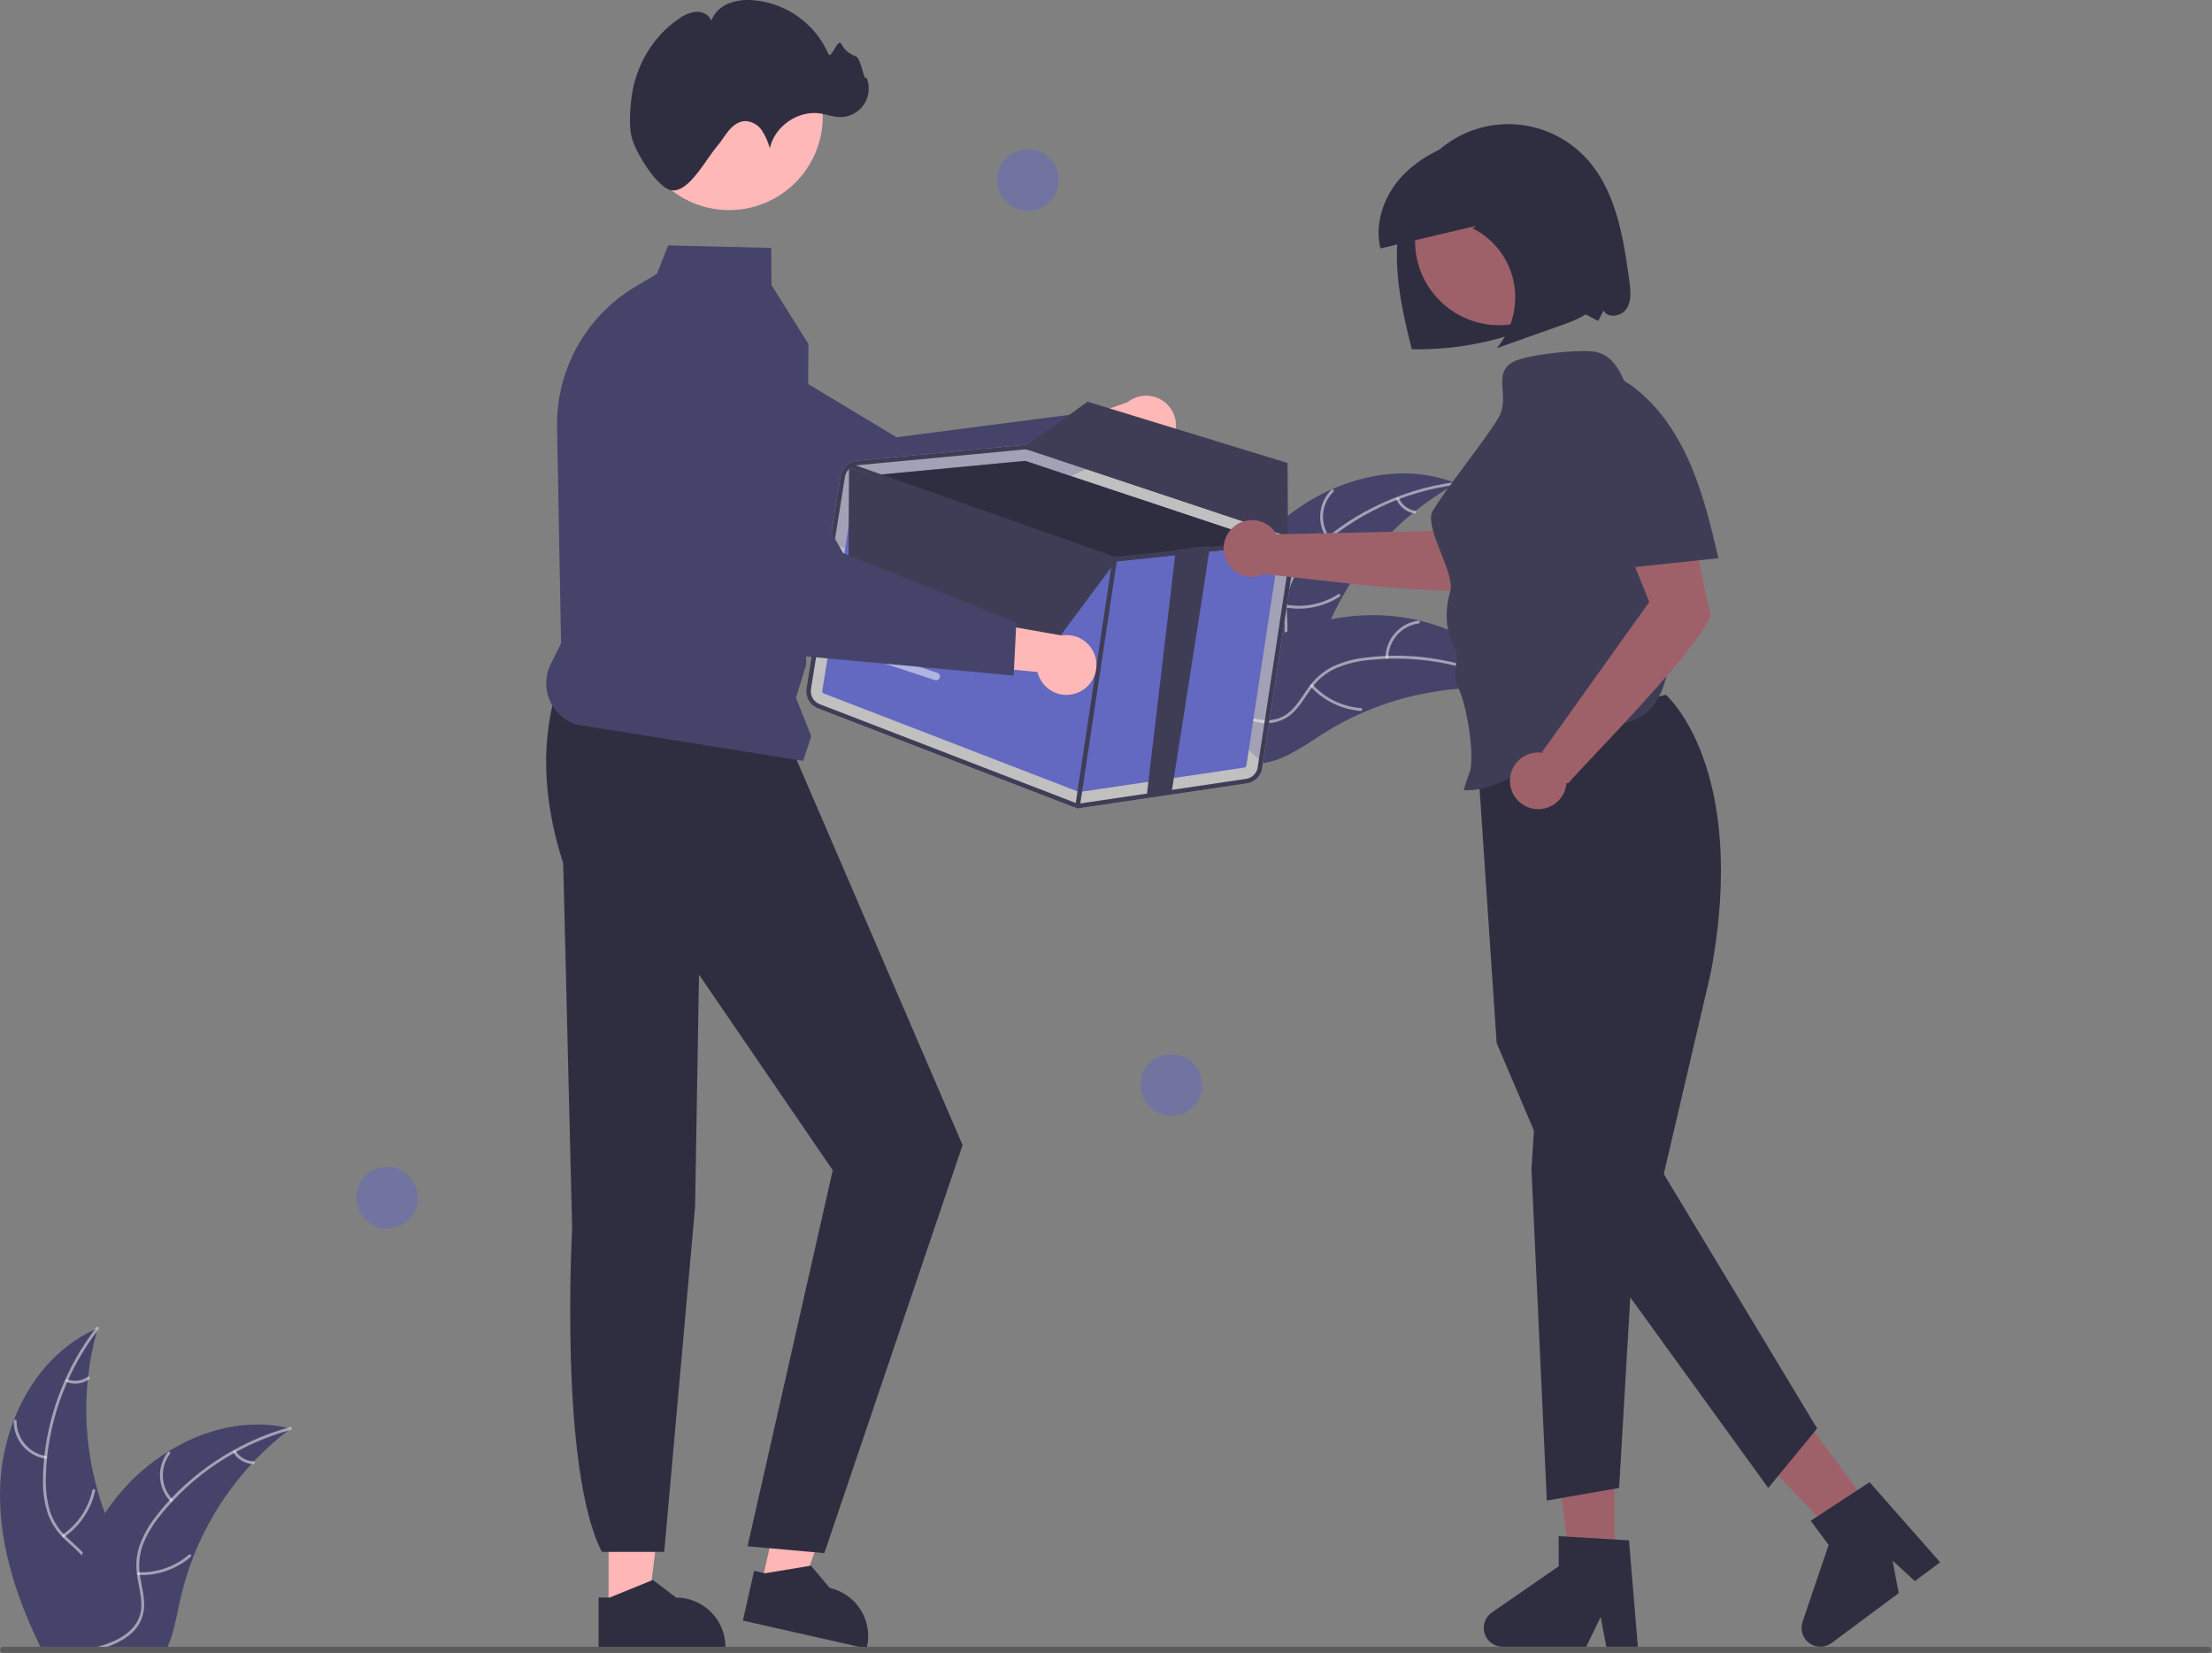 <svg width="863" height="645" viewBox="0 0 863 645" fill="none" xmlns="http://www.w3.org/2000/svg">
  <rect x="0" y="0" width="863" height="645" fill="#808080" stroke="none"/>
  <g clip-path="url(#clip0_207_62)">
    <path d="M629.943 612.644H612.777L604.608 546.435H629.943V612.644Z" fill="#9E616A" />
    <path
      d="M639.003 642.385H626.693L624.495 630.763L618.868 642.385H586.219C584.654 642.385 583.13 641.885 581.869 640.958C580.609 640.03 579.678 638.724 579.212 637.23C578.746 635.736 578.77 634.132 579.281 632.653C579.791 631.173 580.761 629.896 582.049 629.007L608.121 611V599.25L635.545 600.887L639.003 642.385Z"
      fill="#2F2E41" />
    <path d="M731.923 590.981L718.148 601.224L672.085 552.969L692.415 537.851L731.923 590.981Z"
      fill="#9E616A" />
    <path
      d="M756.94 609.441L747.062 616.786L738.363 608.771L740.783 621.456L714.583 640.938C713.328 641.872 711.806 642.38 710.241 642.388C708.676 642.396 707.15 641.903 705.884 640.982C704.619 640.061 703.681 638.76 703.208 637.268C702.735 635.776 702.751 634.172 703.254 632.69L713.431 602.683L706.42 593.255L729.403 578.204L756.94 609.441Z"
      fill="#2F2E41" />
    <path
      d="M649.927 271.04C649.927 271.04 682.496 299.178 667.469 379.392L649.124 457.989L708.953 557.245L689.877 580.452L612.097 473.019L583.912 406.905L576.003 289.236L649.927 271.04Z"
      fill="#2F2E41" />
    <path
      d="M599.447 425.746L597.488 456.084L603.483 585.365L631.692 580.452L637.083 488.406L599.447 425.746Z"
      fill="#2F2E41" />
    <path d="M237.445 628.211L252.796 628.21L260.098 569.001L237.443 569.002L237.445 628.211Z"
      fill="#FFB6B6" />
    <path
      d="M233.53 623.199L237.85 623.199L254.719 616.339L263.76 623.198H263.762C268.871 623.198 273.771 625.228 277.384 628.841C280.997 632.454 283.027 637.354 283.027 642.463V643.089L233.531 643.091L233.53 623.199Z"
      fill="#2F2E41" />
    <path d="M296.932 618.538L311.905 621.918L332.071 565.772L309.972 560.782L296.932 618.538Z"
      fill="#FFB6B6" />
    <path
      d="M294.216 612.786L298.431 613.738L316.397 610.762L323.705 619.444L323.706 619.444C328.69 620.57 333.022 623.63 335.751 627.949C338.479 632.269 339.38 637.496 338.255 642.48L338.117 643.091L289.835 632.19L294.216 612.786Z"
      fill="#2F2E41" />
    <path
      d="M218.003 266.236C210.806 287.942 211.567 311.504 219.733 336.792L223.224 479.17C223.224 479.17 218.023 572.539 234.806 605.395H259.146L271.197 470.643L272.71 380.197L324.893 456.503L291.656 603.192L321.613 605.87L375.547 446.679L309.003 292.236L218.003 266.236Z"
      fill="#2F2E41" />
    <path
      d="M498.698 204.408C517.315 187.631 545.007 179.196 568.235 188.603C544.408 201.831 526.028 223.062 516.347 248.538C512.649 258.376 509.56 269.704 500.465 274.971C494.806 278.249 487.765 278.409 481.419 276.827C475.074 275.244 469.257 272.072 463.52 268.932L461.888 268.896C469.216 244.93 480.08 221.184 498.698 204.408Z"
      fill="#46436A" />
    <path
      d="M568.105 189.112C547.533 191.771 528.321 200.844 513.199 215.043C509.889 218.042 507.073 221.544 504.853 225.42C502.813 229.265 501.841 233.587 502.036 237.935C502.136 241.994 502.709 246.133 501.821 250.145C501.337 252.192 500.424 254.114 499.145 255.783C497.865 257.453 496.247 258.833 494.397 259.834C489.851 262.447 484.637 263.271 479.511 263.899C473.819 264.597 467.896 265.231 462.968 268.424C462.371 268.811 461.806 267.862 462.402 267.475C470.975 261.921 481.822 263.942 491.039 260.235C495.341 258.505 499.146 255.469 500.493 250.878C501.671 246.863 501.084 242.594 500.947 238.486C500.694 234.246 501.484 230.009 503.246 226.145C505.261 222.169 507.938 218.564 511.162 215.486C518.31 208.44 526.521 202.562 535.495 198.066C545.708 192.879 556.734 189.477 568.095 188.008C568.798 187.917 568.804 189.022 568.105 189.112Z"
      fill="white" fill-opacity="0.5" />
    <path
      d="M517.799 210.184C515.761 207.324 514.806 203.832 515.105 200.332C515.404 196.833 516.938 193.554 519.431 191.08C519.938 190.582 520.736 191.345 520.229 191.844C517.903 194.143 516.475 197.198 516.203 200.457C515.932 203.717 516.834 206.966 518.747 209.618C519.162 210.195 518.212 210.758 517.799 210.184Z"
      fill="white" fill-opacity="0.5" />
    <path
      d="M501.714 235.884C508.783 237.137 516.065 235.679 522.108 231.801C522.706 231.416 523.271 232.365 522.674 232.749C516.379 236.773 508.797 238.275 501.444 236.955C500.743 236.829 501.017 235.759 501.714 235.884Z"
      fill="white" fill-opacity="0.5" />
    <path
      d="M545.798 194.341C546.356 195.612 547.221 196.725 548.315 197.579C549.409 198.433 550.698 199.002 552.067 199.235C552.769 199.353 552.494 200.423 551.797 200.306C550.286 200.042 548.863 199.412 547.652 198.47C546.441 197.529 545.479 196.306 544.85 194.907C544.78 194.78 544.76 194.631 544.796 194.491C544.831 194.35 544.919 194.228 545.041 194.15C545.167 194.075 545.317 194.054 545.459 194.09C545.601 194.125 545.723 194.216 545.798 194.341Z"
      fill="white" fill-opacity="0.5" />
    <path
      d="M593.813 269.507C593.372 269.447 592.932 269.386 592.485 269.332C586.559 268.545 580.578 268.241 574.603 268.423C574.141 268.43 573.672 268.444 573.211 268.464C558.82 269.056 544.663 272.314 531.461 278.074C526.21 280.371 521.141 283.064 516.298 286.13C509.61 290.364 502.696 295.487 495.22 297.214C494.442 297.403 493.653 297.544 492.858 297.635L461.969 270.89C461.93 270.794 461.884 270.704 461.844 270.608L460.561 269.596C460.8 269.421 461.052 269.244 461.29 269.068C461.428 268.966 461.573 268.869 461.711 268.767C461.805 268.701 461.9 268.635 461.981 268.569C462.013 268.547 462.044 268.525 462.069 268.51C462.151 268.445 462.233 268.393 462.308 268.334C463.71 267.341 465.122 266.356 466.543 265.38C466.549 265.373 466.549 265.373 466.562 265.372C477.32 257.825 488.935 251.582 501.163 246.772C501.53 246.634 501.903 246.488 502.284 246.361C507.791 244.314 513.456 242.719 519.223 241.595C522.383 240.989 525.571 240.544 528.776 240.26C537.058 239.544 545.401 240.135 553.499 242.012C569.642 245.755 584.409 254.62 593.155 268.445C593.379 268.798 593.595 269.147 593.813 269.507Z"
      fill="#46436A" />
    <path
      d="M593.404 269.84C575.377 259.576 554.575 255.254 533.952 257.486C529.504 257.888 525.147 258.988 521.042 260.747C517.098 262.589 513.719 265.454 511.257 269.044C508.894 272.345 506.859 275.995 503.734 278.664C502.115 280.006 500.23 280.991 498.203 281.554C496.176 282.117 494.053 282.245 491.973 281.929C486.77 281.279 482.111 278.798 477.64 276.213C472.675 273.343 467.564 270.283 461.707 269.866C460.998 269.815 461.118 268.717 461.826 268.768C472.015 269.494 479.459 277.639 489.051 280.228C493.527 281.437 498.393 281.303 502.233 278.449C505.591 275.953 507.692 272.191 510.056 268.828C512.407 265.291 515.588 262.383 519.321 260.359C523.324 258.397 527.632 257.13 532.059 256.614C542.009 255.291 552.104 255.542 561.976 257.355C573.254 259.363 584.105 263.285 594.061 268.951C594.677 269.302 594.016 270.188 593.404 269.84Z"
      fill="white" fill-opacity="0.5" />
    <path
      d="M540.551 256.376C540.646 252.865 541.986 249.503 544.332 246.889C546.677 244.274 549.876 242.579 553.356 242.106C554.06 242.012 554.239 243.103 553.533 243.196C550.292 243.631 547.312 245.211 545.133 247.649C542.954 250.088 541.718 253.225 541.649 256.495C541.633 257.206 540.535 257.083 540.551 256.376Z"
      fill="white" fill-opacity="0.5" />
    <path
      d="M512.234 267.212C517.125 272.468 523.817 275.689 530.976 276.23C531.686 276.283 531.566 277.381 530.857 277.328C523.408 276.751 516.451 273.386 511.374 267.904C510.89 267.382 511.754 266.692 512.234 267.212Z"
      fill="white" fill-opacity="0.5" />
    <path
      d="M572.445 260.584C572.126 261.935 572.146 263.344 572.505 264.684C572.865 266.025 573.551 267.256 574.504 268.266C574.994 268.782 574.13 269.471 573.643 268.958C572.596 267.838 571.839 266.478 571.439 264.997C571.039 263.516 571.007 261.96 571.347 260.465C571.368 260.321 571.442 260.191 571.555 260.1C571.668 260.009 571.811 259.964 571.956 259.975C572.101 259.992 572.234 260.065 572.326 260.179C572.417 260.293 572.46 260.438 572.445 260.584Z"
      fill="white" fill-opacity="0.5" />
    <path
      d="M51.273 627.136C49.823 632.576 46.013 637.106 41.413 640.406C40.663 640.946 39.893 641.446 39.113 641.916C38.873 642.056 38.633 642.206 38.383 642.336C38.113 642.496 37.843 642.646 37.573 642.786H15.943C15.553 641.996 15.173 641.196 14.793 640.406C5.523 620.926 -0.987 599.906 0.123 578.496C0.564 570.191 2.308 562.008 5.293 554.246C11.233 538.776 22.073 525.386 36.983 518.646C37.353 518.476 37.743 518.306 38.123 518.146C38.003 518.576 37.883 518.996 37.763 519.426C36.164 525.189 35.033 531.071 34.383 537.016C34.323 537.476 34.273 537.936 34.233 538.406C32.813 552.744 34.074 567.22 37.953 581.096C37.963 581.126 37.973 581.166 37.983 581.196C38.833 584.266 39.82 587.289 40.943 590.266C41.823 592.616 42.773 594.936 43.813 597.216C48.153 606.786 53.973 616.986 51.273 627.136Z"
      fill="#46436A" />
    <path
      d="M38.393 518.596C38.183 518.876 37.973 519.146 37.763 519.426C33.371 525.247 29.641 531.539 26.643 538.186C26.483 538.516 26.333 538.846 26.203 539.186C22.095 548.468 19.457 558.333 18.383 568.426C18.372 568.495 18.365 568.566 18.363 568.636C18.113 570.996 17.963 573.376 17.903 575.756C17.681 580.217 18.163 584.685 19.333 588.996C20.4 592.516 22.269 595.741 24.793 598.416C25.043 598.686 25.293 598.956 25.563 599.216C25.763 599.426 25.983 599.636 26.193 599.836C28.213 601.766 30.423 603.556 32.323 605.626C33.194 606.554 33.98 607.558 34.673 608.626C35.779 610.416 36.493 612.419 36.769 614.505C37.044 616.59 36.876 618.71 36.273 620.726C34.913 625.786 31.803 630.056 28.623 634.126C27.033 636.166 25.393 638.226 23.973 640.406C23.453 641.186 22.973 641.976 22.533 642.786H21.273C21.693 641.976 22.153 641.186 22.653 640.406C26.303 634.656 31.493 629.716 34.183 623.386C36.003 619.116 36.553 614.276 34.253 610.086C33.579 608.868 32.764 607.733 31.823 606.706C29.993 604.636 27.803 602.866 25.813 600.996C25.313 600.526 24.823 600.046 24.353 599.546C21.861 597.014 19.939 593.98 18.713 590.646C17.326 586.411 16.669 581.971 16.773 577.516C16.773 574.676 16.923 571.816 17.203 568.976C17.233 568.616 17.273 568.246 17.313 567.876C19.358 550.004 26.15 533.006 36.983 518.646C37.183 518.366 37.393 518.096 37.603 517.826C38.033 517.266 38.823 518.046 38.393 518.596Z"
      fill="white" fill-opacity="0.5" />
    <path
      d="M17.717 569.07C14.253 568.489 11.109 566.695 8.846 564.009C6.583 561.323 5.348 557.92 5.363 554.408C5.365 554.264 5.422 554.128 5.523 554.026C5.624 553.924 5.76 553.866 5.903 553.862C6.046 553.859 6.185 553.912 6.29 554.009C6.396 554.106 6.459 554.241 6.467 554.384C6.448 557.654 7.598 560.824 9.711 563.321C11.823 565.817 14.758 567.477 17.987 568C18.689 568.114 18.414 569.184 17.717 569.07Z"
      fill="white" fill-opacity="0.5" />
    <path
      d="M24.516 598.617C30.4 594.504 34.518 588.324 36.049 581.309C36.2 580.614 37.271 580.885 37.12 581.579C35.514 588.876 31.215 595.299 25.082 599.565C24.497 599.972 23.934 599.021 24.516 598.617Z"
      fill="white" fill-opacity="0.5" />
    <path
      d="M26.312 538.069C27.606 538.573 29.004 538.749 30.382 538.579C31.759 538.409 33.074 537.9 34.206 537.097C34.785 536.684 35.348 537.635 34.772 538.046C33.517 538.927 32.065 539.487 30.543 539.678C29.021 539.869 27.476 539.684 26.042 539.14C25.903 539.1 25.784 539.008 25.709 538.884C25.635 538.759 25.611 538.611 25.642 538.469C25.678 538.328 25.769 538.206 25.895 538.131C26.02 538.056 26.17 538.034 26.312 538.069Z"
      fill="white" fill-opacity="0.5" />
    <path
      d="M113.413 557.266C113.063 557.536 112.703 557.806 112.353 558.086C107.605 561.719 103.161 565.733 99.063 570.086C98.743 570.416 98.423 570.756 98.113 571.096L98.103 571.106C88.387 581.653 80.705 593.906 75.443 607.246L75.413 607.336C75.403 607.366 75.393 607.386 75.383 607.416C73.298 612.756 71.616 618.244 70.353 623.836C69.133 629.296 68.133 635.146 66.223 640.406C65.933 641.216 65.613 642.016 65.273 642.786H20.813C20.963 641.996 21.123 641.196 21.283 640.406C23.545 628.819 27.08 617.517 31.823 606.706C31.983 606.346 32.143 605.986 32.323 605.626C34.772 600.284 37.651 595.151 40.933 590.276L40.934 590.272L40.936 590.269L40.939 590.267L40.943 590.266C42.745 587.606 44.681 585.04 46.743 582.576C52.091 576.213 58.409 570.732 65.463 566.336C65.503 566.306 65.553 566.286 65.593 566.256C79.633 557.546 96.273 553.396 112.183 556.986H112.193C112.603 557.076 113.003 557.166 113.413 557.266Z"
      fill="#46436A" />
    <path
      d="M113.363 557.796C113.023 557.886 112.683 557.986 112.353 558.086C105.345 560.088 98.58 562.862 92.183 566.356C91.863 566.526 91.543 566.706 91.223 566.886C82.383 571.82 74.358 578.091 67.433 585.476C67.428 585.481 67.424 585.488 67.423 585.496C67.343 585.576 67.253 585.666 67.183 585.746C65.583 587.466 64.043 589.256 62.583 591.096C59.727 594.527 57.426 598.383 55.763 602.526C54.492 605.978 54.044 609.68 54.453 613.336C54.483 613.706 54.533 614.066 54.583 614.436C54.623 614.726 54.663 615.016 54.713 615.316C55.373 619.326 56.513 623.346 56.193 627.436C55.998 629.532 55.362 631.562 54.327 633.394C53.291 635.226 51.879 636.819 50.183 638.066C49.031 638.957 47.799 639.74 46.503 640.406C44.651 641.361 42.72 642.157 40.733 642.786H36.803C37.333 642.636 37.853 642.486 38.383 642.336C40.264 641.805 42.111 641.161 43.913 640.406C44.943 639.975 45.945 639.481 46.913 638.926C50.933 636.616 54.283 633.076 54.983 628.346C55.593 624.206 54.413 620.066 53.713 616.016C53.593 615.316 53.483 614.626 53.423 613.936C52.946 610.429 53.236 606.86 54.273 603.476C55.712 599.255 57.863 595.311 60.633 591.816C62.347 589.54 64.176 587.354 66.113 585.266C66.353 584.996 66.603 584.726 66.863 584.456C73.934 577.018 82.098 570.702 91.073 565.726H91.083C97.757 562.011 104.837 559.078 112.183 556.986H112.193C112.523 556.886 112.863 556.786 113.193 556.696C113.883 556.516 114.043 557.606 113.363 557.796Z"
      fill="white" fill-opacity="0.5" />
    <path
      d="M66.468 585.645C64.052 583.096 62.622 579.77 62.432 576.263C62.242 572.756 63.306 569.296 65.431 566.5C65.864 565.936 66.761 566.581 66.328 567.146C64.343 569.745 63.353 572.969 63.537 576.234C63.72 579.5 65.065 582.592 67.328 584.953C67.819 585.467 66.956 586.156 66.468 585.645Z"
      fill="white" fill-opacity="0.5" />
    <path
      d="M54.107 613.33C61.282 613.588 68.291 611.133 73.736 606.454C74.275 605.99 74.967 606.851 74.429 607.315C68.753 612.173 61.454 614.714 53.988 614.428C53.277 614.4 53.399 613.302 54.107 613.33Z"
      fill="white" fill-opacity="0.5" />
    <path
      d="M91.996 566.067C92.725 567.249 93.736 568.23 94.938 568.924C96.14 569.619 97.496 570.003 98.883 570.044C99.595 570.063 99.471 571.161 98.764 571.142C97.231 571.09 95.735 570.663 94.405 569.899C93.075 569.135 91.952 568.058 91.135 566.76C91.048 566.644 91.008 566.499 91.024 566.355C91.039 566.211 91.109 566.078 91.219 565.983C91.334 565.892 91.479 565.85 91.625 565.866C91.77 565.881 91.903 565.954 91.996 566.067Z"
      fill="white" fill-opacity="0.5" />
    <path
      d="M456.382 173.13C455.356 174.48 454.046 175.588 452.545 176.377C451.044 177.166 449.388 177.617 447.695 177.696C446.001 177.776 444.31 177.484 442.741 176.839C441.173 176.195 439.764 175.215 438.616 173.967L400.815 190.407L404.497 169.306L439.829 156.929C442.052 155.138 444.855 154.225 447.707 154.363C450.559 154.501 453.261 155.68 455.301 157.677C457.342 159.674 458.579 162.35 458.778 165.198C458.977 168.046 458.125 170.868 456.382 173.13Z"
      fill="#FFB8B8" />
    <path
      d="M431.157 179.718L343.36 218.826L343.171 218.759L243.104 183.1C235.651 179.205 229.968 172.607 227.22 164.659C224.472 156.71 224.867 148.012 228.323 140.344C230.238 136.108 233.03 132.326 236.513 129.246C239.996 126.166 244.091 123.859 248.53 122.477C252.969 121.094 257.65 120.667 262.266 121.224C266.882 121.781 271.327 123.309 275.31 125.708L349.778 170.567L421.99 161.208L431.157 179.718Z"
      fill="#46436A" />
    <path
      d="M862.703 643.596C862.704 643.752 862.673 643.907 862.614 644.052C862.554 644.197 862.466 644.328 862.356 644.438C862.245 644.549 862.114 644.637 861.969 644.696C861.825 644.756 861.67 644.786 861.513 644.786H1.223C0.908 644.786 0.605 644.661 0.382 644.437C0.159 644.214 0.033 643.912 0.033 643.596C0.033 643.28 0.159 642.978 0.382 642.755C0.605 642.531 0.908 642.406 1.223 642.406H861.513C861.67 642.406 861.825 642.436 861.969 642.496C862.114 642.555 862.245 642.643 862.356 642.754C862.466 642.864 862.554 642.995 862.614 643.14C862.673 643.285 862.704 643.44 862.703 643.596Z"
      fill="#5C5C5C" />
    <path
      d="M313.344 296.796L224.838 282.64C222.517 281.896 220.384 280.659 218.586 279.014C216.787 277.368 215.367 275.353 214.421 273.107C213.475 270.86 213.027 268.436 213.106 266C213.186 263.564 213.792 261.174 214.882 258.994L218.896 250.965L217.337 166.619C217.149 155.647 219.854 144.82 225.179 135.226C230.505 125.631 238.263 117.609 247.673 111.965L256.304 106.804L260.666 95.728L300.886 96.709L301.003 111.236L315.407 134.204L315.407 134.299L314.503 259.313L310.533 272.215L316.535 287.22L313.344 296.796Z"
      fill="#46436A" />
    <path
      d="M284.459 81.954C304.642 81.954 321.003 65.593 321.003 45.41C321.003 25.227 304.642 8.866 284.459 8.866C264.276 8.866 247.915 25.227 247.915 45.41C247.915 65.593 264.276 81.954 284.459 81.954Z"
      fill="#FFB8B8" />
    <path
      d="M246.405 53.377C245.315 48.785 245.816 42.323 246.432 37.7C248.047 25.578 254.778 14.055 265.005 7.229C266.944 5.756 269.249 4.84 271.67 4.581C274.089 4.48 276.712 5.775 277.454 8.08C278.064 6.558 278.979 5.178 280.142 4.024C281.306 2.87 282.694 1.967 284.22 1.371C287.286 0.196 290.583 -0.248 293.851 0.073C300.184 0.595 306.258 2.822 311.427 6.518C316.597 10.213 320.67 15.239 323.214 21.063C324.19 23.381 326.916 14.816 328.153 17.007C329.289 19.285 331.272 21.027 333.677 21.861C336.1 22.537 337.084 32.521 338.038 30.193C338.778 31.913 339.07 33.793 338.888 35.657C338.706 37.521 338.055 39.309 336.996 40.854C335.937 42.398 334.504 43.65 332.831 44.492C331.158 45.333 329.299 45.738 327.427 45.668C324.961 45.576 322.603 44.669 320.165 44.278C311.45 42.882 302.205 49.201 300.342 57.829C299.675 55.334 298.61 52.963 297.187 50.808C296.464 49.736 295.496 48.852 294.364 48.229C293.231 47.607 291.966 47.264 290.673 47.229C288.194 47.322 286.014 48.943 284.406 50.832C282.797 52.721 281.588 54.925 279.968 56.804C275.212 62.317 268.78 75.174 262.003 74.236C256.655 73.496 247.894 59.646 246.405 53.377Z"
      fill="#2F2E41" />
    <path
      d="M505.364 214.541C505.62 212.875 505.277 211.172 504.397 209.734C503.518 208.297 502.157 207.217 500.557 206.687L402.144 173.91C401.2 173.594 400.201 173.48 399.211 173.573L374.544 175.906L360.39 177.248L334.271 179.717C332.694 179.867 331.212 180.537 330.057 181.621C328.902 182.705 328.139 184.142 327.888 185.706L314.627 268.544C314.376 270.16 314.683 271.813 315.498 273.23C316.314 274.648 317.588 275.744 319.111 276.34L418.551 314.724C419.018 314.905 419.503 315.036 419.998 315.113C420.718 315.229 421.452 315.235 422.173 315.129L486.429 305.606C487.944 305.386 489.349 304.684 490.434 303.603C491.519 302.523 492.226 301.121 492.452 299.606L505.364 214.541Z"
      fill="white" fill-opacity="0.5" />
    <path
      d="M321.365 270.503L420.805 308.885C420.95 308.943 421.108 308.961 421.262 308.939L485.509 299.417C485.7 299.391 485.876 299.303 486.013 299.168C486.149 299.032 486.237 298.856 486.264 298.665L499.184 213.598C499.213 213.391 499.17 213.179 499.06 213C498.951 212.821 498.783 212.686 498.585 212.617L497.923 212.393L400.165 179.847C400.121 179.831 400.075 179.82 400.028 179.814C399.952 179.8 399.875 179.796 399.798 179.802L339.634 185.495L334.859 185.943C334.663 185.964 334.48 186.048 334.336 186.183C334.193 186.318 334.097 186.497 334.065 186.691L320.806 269.525C320.773 269.728 320.811 269.935 320.913 270.113C321.015 270.291 321.174 270.428 321.365 270.503Z"
      fill="#6368C0" />
    <path
      d="M339.634 185.495L399.798 179.802C399.875 179.796 399.952 179.8 400.028 179.814C400.075 179.82 400.121 179.831 400.165 179.847L497.923 212.393L472.136 215.123L462.486 216.139L435.025 219.041C434.945 219.045 434.865 219.044 434.785 219.038C434.736 219.023 434.687 219.008 434.628 218.993L339.634 185.495Z"
      fill="#2F2E41" />
    <path
      d="M319.109 276.345L418.549 314.727C419.017 314.908 419.504 315.035 420 315.107C420.72 315.226 421.454 315.235 422.177 315.134L486.424 305.612C487.94 305.391 489.345 304.688 490.431 303.607C491.517 302.526 492.225 301.124 492.452 299.608L505.362 214.541C505.553 213.286 505.409 212.004 504.944 210.824C504.879 210.667 504.813 210.51 504.737 210.362C504.225 209.284 503.446 208.356 502.473 207.665C501.888 207.244 501.242 206.915 500.557 206.688L500.441 206.647L402.149 173.909C401.748 173.781 401.337 173.681 400.922 173.611C400.354 173.531 399.778 173.519 399.207 173.578L374.544 175.902L360.392 177.252L334.269 179.719C333.2 179.819 332.168 180.16 331.25 180.716C331.179 180.751 331.111 180.791 331.048 180.838C331.002 180.867 330.959 180.9 330.918 180.936C330.116 181.483 329.435 182.187 328.914 183.006C328.394 183.825 328.046 184.742 327.891 185.699L314.621 268.543C314.37 270.16 314.678 271.814 315.494 273.233C316.31 274.651 317.585 275.749 319.109 276.345ZM329.651 185.988C329.813 184.995 330.253 184.069 330.921 183.317C331.124 183.075 331.35 182.854 331.597 182.658C332.272 182.113 333.069 181.741 333.921 181.574C334.089 181.54 334.259 181.516 334.43 181.502L378.414 177.347L399.379 175.352C399.521 175.336 399.652 175.338 399.783 175.33C400.1 175.324 400.418 175.347 400.731 175.401C401.019 175.438 401.302 175.506 401.575 175.602L499.984 208.381C500.062 208.408 500.129 208.435 500.207 208.463C501.102 208.795 501.888 209.367 502.48 210.116C502.948 210.69 503.29 211.355 503.483 212.069C503.676 212.784 503.716 213.531 503.601 214.262L490.68 299.338C490.511 300.473 489.981 301.523 489.169 302.334C488.357 303.144 487.306 303.672 486.172 303.84L421.914 313.361C420.995 313.493 420.058 313.386 419.192 313.051L319.751 274.679C318.611 274.229 317.658 273.406 317.047 272.344C316.437 271.282 316.206 270.043 316.391 268.833L329.651 185.988Z"
      fill="#3F3D56" />
    <path
      d="M330.704 181.387C330.756 181.237 330.849 181.103 330.972 181.001C331.013 180.968 331.056 180.939 331.101 180.913C331.142 180.897 331.185 180.871 331.227 180.855C331.426 180.774 331.649 180.771 331.851 180.844L333.921 181.574L435.036 217.243L458.702 214.743L471.944 213.346L499.974 210.379L502.48 210.116L502.967 210.062C503.177 210.043 503.388 210.098 503.561 210.217C503.735 210.337 503.862 210.513 503.92 210.716C503.933 210.763 503.942 210.81 503.946 210.859C503.967 211.051 503.924 211.245 503.825 211.412C503.726 211.578 503.575 211.708 503.396 211.781C503.317 211.814 503.233 211.836 503.148 211.848L499.739 212.205L472.136 215.123L462.486 216.139L435.025 219.041C434.945 219.045 434.865 219.044 434.785 219.038C434.736 219.023 434.687 219.008 434.628 218.993L331.597 182.658L331.247 182.534C331.167 182.508 331.093 182.467 331.028 182.413C330.872 182.298 330.756 182.137 330.698 181.953C330.64 181.769 330.642 181.57 330.704 181.387Z"
      fill="#3F3D56" />
    <path
      d="M420.271 315.367C420.038 315.33 419.829 315.203 419.69 315.012C419.551 314.822 419.493 314.585 419.528 314.352L434.045 218.018C434.08 217.783 434.207 217.573 434.398 217.432C434.589 217.291 434.828 217.232 435.062 217.267L435.07 217.268C435.303 217.306 435.511 217.433 435.65 217.623C435.789 217.814 435.848 218.051 435.813 218.284L421.296 314.618C421.26 314.853 421.133 315.063 420.943 315.204C420.752 315.345 420.513 315.404 420.279 315.369L420.271 315.367Z"
      fill="#3F3D56" />
    <path
      d="M457.068 309.256L447.413 310.275L458.706 214.741C458.706 214.741 471.601 212.406 471.946 213.342C472.158 213.901 457.16 308.644 457.068 309.256Z"
      fill="#3F3D56" />
    <path d="M331.25 182.533L330.99 226.1L408.116 255.488L435.813 218.284L331.25 182.533Z"
      fill="#3F3D56" />
    <path
      d="M502.483 210.118C501.838 209.307 500.97 208.704 499.986 208.381L401.58 175.603C401.304 175.51 401.02 175.441 400.732 175.397C400.418 175.343 400.1 175.319 399.782 175.326L399.941 174.328L400.926 173.615L424.295 156.696L502.335 180.613L502.471 207.665L502.483 210.118Z"
      fill="#3F3D56" />
    <path
      d="M335.181 252.472C335.291 252.483 335.401 252.506 335.507 252.541L365.7 262.458C366.078 262.582 366.392 262.851 366.571 263.206C366.751 263.561 366.782 263.973 366.658 264.351C366.534 264.729 366.265 265.042 365.91 265.222C365.555 265.401 365.143 265.433 364.765 265.308L334.571 255.392C334.221 255.276 333.925 255.036 333.74 254.717C333.556 254.397 333.495 254.021 333.571 253.66C333.646 253.298 333.852 252.978 334.149 252.759C334.446 252.54 334.813 252.438 335.181 252.472Z"
      fill="white" fill-opacity="0.5" />
    <path
      d="M457.003 435.236C463.631 435.236 469.003 429.863 469.003 423.236C469.003 416.608 463.631 411.236 457.003 411.236C450.376 411.236 445.003 416.608 445.003 423.236C445.003 429.863 450.376 435.236 457.003 435.236Z"
      fill="#6368C0" fill-opacity="0.5" />
    <path
      d="M151.003 479.236C157.631 479.236 163.003 473.863 163.003 467.236C163.003 460.608 157.631 455.236 151.003 455.236C144.376 455.236 139.003 460.608 139.003 467.236C139.003 473.863 144.376 479.236 151.003 479.236Z"
      fill="#6368C0" fill-opacity="0.5" />
    <path
      d="M401.003 82.236C407.631 82.236 413.003 76.863 413.003 70.236C413.003 63.608 407.631 58.236 401.003 58.236C394.376 58.236 389.003 63.608 389.003 70.236C389.003 76.863 394.376 82.236 401.003 82.236Z"
      fill="#6368C0" fill-opacity="0.5" />
    <path
      d="M420.692 270.121C419.137 270.797 417.452 271.124 415.757 271.078C414.062 271.032 412.397 270.615 410.881 269.857C409.364 269.098 408.032 268.016 406.979 266.687C405.926 265.358 405.177 263.814 404.785 262.164L363.773 258.021L377.303 241.415L414.174 247.895C416.989 247.42 419.881 247.995 422.301 249.509C424.721 251.024 426.502 253.374 427.305 256.113C428.109 258.853 427.879 261.792 426.66 264.374C425.441 266.956 423.318 269.001 420.692 270.121Z"
      fill="#FFB8B8" />
    <path
      d="M395.467 263.534L299.758 254.715L299.627 254.565L229.776 174.528C225.179 167.485 223.448 158.952 224.938 150.674C226.428 142.397 231.025 135.003 237.789 130.005C241.532 127.246 245.816 125.312 250.36 124.328C254.904 123.345 259.605 123.335 264.153 124.3C268.701 125.264 272.994 127.181 276.748 129.924C280.502 132.667 283.632 136.174 285.933 140.214L328.955 215.758L396.521 242.905L395.467 263.534Z"
      fill="#46436A" />
    <path
      d="M635.69 109.617C633.313 92.183 630.332 73.465 618.036 60.88C614.134 56.887 609.465 53.725 604.308 51.585C599.151 49.445 593.615 48.372 588.032 48.43C582.449 48.488 576.936 49.675 571.825 51.921C566.714 54.167 562.11 57.425 558.292 61.498C549.341 71.047 545.389 84.455 545.027 97.538C544.665 110.621 547.579 123.559 550.811 136.242C567.917 136.583 584.897 133.241 600.597 126.442C604.523 124.738 608.386 122.812 612.534 121.756C616.682 120.7 619.639 123.357 623.497 125.209L625.615 121.154C627.349 124.38 632.717 123.424 634.665 120.321C636.612 117.219 636.185 113.246 635.69 109.617Z"
      fill="#2F2E41" />
    <path
      d="M567.884 206.925L498.008 208.42C496.935 206.565 495.346 205.062 493.434 204.094C491.522 203.125 489.37 202.733 487.24 202.966C485.11 203.198 483.093 204.045 481.435 205.402C479.777 206.76 478.549 208.57 477.901 210.613C477.254 212.656 477.213 214.842 477.786 216.908C478.358 218.973 479.518 220.827 481.125 222.245C482.732 223.662 484.716 224.582 486.837 224.893C488.957 225.204 491.122 224.891 493.068 223.994C502.335 224.52 574.84 234.811 579.165 228.179C583.556 221.448 606.99 197.693 606.99 197.693L588.977 172.049L567.884 206.925Z"
      fill="#9E616A" />
    <path
      d="M584.911 126.865C603.043 126.865 617.741 112.167 617.741 94.035C617.741 75.904 603.043 61.205 584.911 61.205C566.779 61.205 552.081 75.904 552.081 94.035C552.081 112.167 566.779 126.865 584.911 126.865Z"
      fill="#9E616A" />
    <path
      d="M637.494 157.204C633.625 149.504 631.745 139.992 623.497 137.496C617.927 135.81 595.4 138.336 590.324 141.181C581.88 145.915 589.532 154.784 584.55 163.084C579.135 172.106 564.418 190.213 559.003 199.236C555.28 205.439 567.82 223.645 565.807 230.594C563.795 237.542 563.698 245.341 567.127 251.711C570.196 257.413 565.755 262.456 568.842 268.148C572.052 274.068 575.991 296.201 573.003 302.236L571.003 308.236C590.85 309.402 607.538 285.692 627.261 283.194C632.16 282.574 637.247 281.763 641.284 278.92C647.23 274.731 649.581 267.131 651.05 260.007C658.121 225.186 653.349 189.001 637.494 157.204Z"
      fill="#3F3D56" />
    <path
      d="M667.25 238.505C664.485 230.96 659.48 197.969 659.48 197.969L628.156 197.05L643.471 234.822L601.68 293.325C601.68 293.325 601.758 293.454 601.899 293.683C599.701 293.33 597.449 293.649 595.436 294.598C593.423 295.547 591.743 297.081 590.617 299C589.49 300.919 588.969 303.133 589.122 305.353C589.274 307.573 590.093 309.696 591.472 311.442C592.851 313.189 594.725 314.479 596.848 315.143C598.972 315.808 601.247 315.815 603.375 315.165C605.504 314.516 607.386 313.238 608.777 311.501C610.167 309.763 611.001 307.647 611.168 305.428C611.322 305.516 611.502 305.548 611.677 305.518C611.852 305.488 612.011 305.398 612.126 305.263C616.776 299.428 670.014 246.051 667.25 238.505Z"
      fill="#9E616A" />
    <path
      d="M670.434 217.67C667.559 205.535 664.663 193.335 659.815 181.845C654.968 170.354 648.029 159.502 638.269 151.739C635.148 149.257 631.66 147.067 627.748 146.295C623.836 145.524 619.428 146.387 616.681 149.277C612.285 153.9 613.608 161.322 615.22 167.494C619.974 185.695 624.729 203.895 629.483 222.096C643.212 220.64 656.942 219.185 670.671 217.73L670.434 217.67Z"
      fill="#3F3D56" />
    <path
      d="M625.139 98.589C623.93 90.647 622.667 82.638 619.826 75.16C616.986 67.682 612.408 60.678 605.84 56.441C595.441 49.734 581.978 51.028 570.319 54.886C561.303 57.87 552.502 62.405 546.143 69.695C539.785 76.986 536.214 87.389 538.579 96.922C551.016 93.984 563.452 91.045 575.888 88.107L574.527 89.069C578.61 91.105 582.176 94.045 584.954 97.665C587.731 101.285 589.648 105.49 590.557 109.962C591.447 114.488 591.319 119.154 590.184 123.625C589.048 128.095 586.933 132.257 583.992 135.81C592.474 132.801 600.955 129.792 609.437 126.783C614.672 124.926 620.275 122.786 623.38 118.023C626.979 112.5 626.143 105.18 625.139 98.589Z"
      fill="#2F2E41" />
  </g>
  <defs>
    <clipPath id="clip0_207_62">
      <rect width="862.703" height="644.786" fill="white" />
    </clipPath>
  </defs>
</svg>